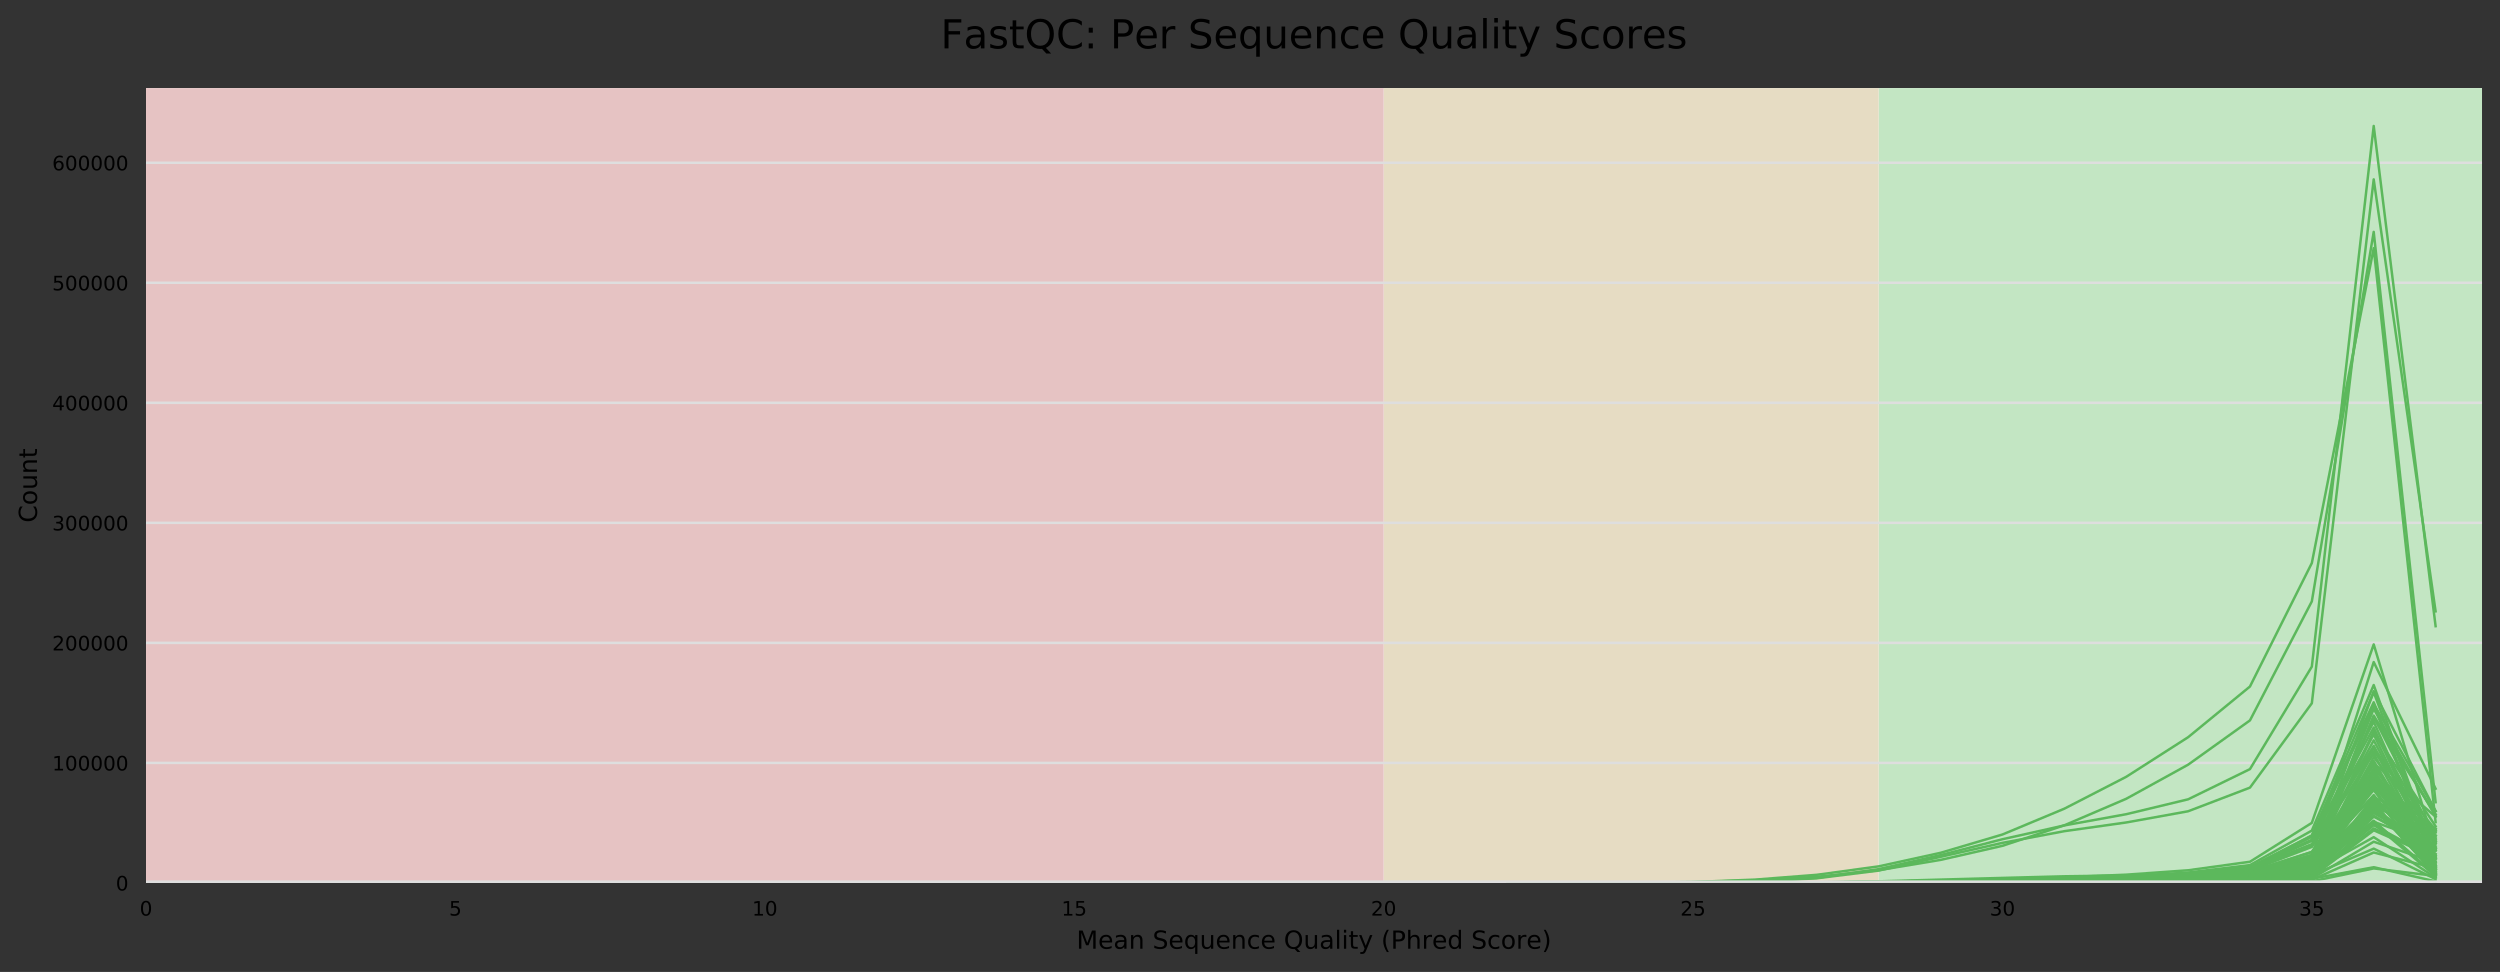 <?xml version="1.0" encoding="utf-8" standalone="no"?>
<!DOCTYPE svg PUBLIC "-//W3C//DTD SVG 1.1//EN"
  "http://www.w3.org/Graphics/SVG/1.1/DTD/svg11.dtd">
<!-- Created with matplotlib (https://matplotlib.org/) -->
<svg height="388.845pt" version="1.1" viewBox="0 0 1000.158 388.845" width="1000.158pt" xmlns="http://www.w3.org/2000/svg" xmlns:xlink="http://www.w3.org/1999/xlink">
 <rect x="0" y="0" width="1000.158" height="388.845" fill="#333333" stroke="none"/>
 <defs>
  <style type="text/css">
*{stroke-linecap:butt;stroke-linejoin:round;}
  </style>
 </defs>
 <g id="figure_1">
  <g id="axes_1">
   <g id="patch_1">
    <path d="M 58.418 353.224 
L 992.958 353.224 
L 992.958 35.256 
L 58.418 35.256 
z
" style="fill:#ffffff;"/>
   </g>
   <g id="patch_2">
    <path clip-path="url(#p84b5e76afb)" d="M 751.587 353.224 
L 2534.021 353.224 
L 2534.021 35.256 
L 751.587 35.256 
z
" style="fill:#c3e6c3;"/>
   </g>
   <g id="patch_3">
    <path clip-path="url(#p84b5e76afb)" d="M 553.539 353.224 
L 751.587 353.224 
L 751.587 35.256 
L 553.539 35.256 
z
" style="fill:#e6dcc3;"/>
   </g>
   <g id="patch_4">
    <path clip-path="url(#p84b5e76afb)" d="M 58.418 353.224 
L 553.539 353.224 
L 553.539 35.256 
L 58.418 35.256 
z
" style="fill:#e6c3c3;"/>
   </g>
   <g id="matplotlib.axis_1">
    <g id="xtick_1">
     <g id="text_1">
      <!-- 0 -->
      <defs>
       <path d="M 31.781 66.406 
Q 24.172 66.406 20.328 58.906 
Q 16.5 51.422 16.5 36.375 
Q 16.5 21.391 20.328 13.891 
Q 24.172 6.391 31.781 6.391 
Q 39.453 6.391 43.281 13.891 
Q 47.125 21.391 47.125 36.375 
Q 47.125 51.422 43.281 58.906 
Q 39.453 66.406 31.781 66.406 
z
M 31.781 74.219 
Q 44.047 74.219 50.516 64.516 
Q 56.984 54.828 56.984 36.375 
Q 56.984 17.969 50.516 8.266 
Q 44.047 -1.422 31.781 -1.422 
Q 19.531 -1.422 13.062 8.266 
Q 6.594 17.969 6.594 36.375 
Q 6.594 54.828 13.062 64.516 
Q 19.531 74.219 31.781 74.219 
z
" id="DejaVuSans-48"/>
      </defs>
      <g transform="translate(55.873 366.303)scale(0.08 -0.08)">
       <use xlink:href="#DejaVuSans-48"/>
      </g>
     </g>
    </g>
    <g id="xtick_2">
     <g id="text_2">
      <!-- 5 -->
      <defs>
       <path d="M 10.797 72.906 
L 49.516 72.906 
L 49.516 64.594 
L 19.828 64.594 
L 19.828 46.734 
Q 21.969 47.469 24.109 47.828 
Q 26.266 48.188 28.422 48.188 
Q 40.625 48.188 47.75 41.5 
Q 54.891 34.812 54.891 23.391 
Q 54.891 11.625 47.562 5.094 
Q 40.234 -1.422 26.906 -1.422 
Q 22.312 -1.422 17.547 -0.641 
Q 12.797 0.141 7.719 1.703 
L 7.719 11.625 
Q 12.109 9.234 16.797 8.062 
Q 21.484 6.891 26.703 6.891 
Q 35.156 6.891 40.078 11.328 
Q 45.016 15.766 45.016 23.391 
Q 45.016 31 40.078 35.438 
Q 35.156 39.891 26.703 39.891 
Q 22.75 39.891 18.812 39.016 
Q 14.891 38.141 10.797 36.281 
z
" id="DejaVuSans-53"/>
      </defs>
      <g transform="translate(179.653 366.303)scale(0.08 -0.08)">
       <use xlink:href="#DejaVuSans-53"/>
      </g>
     </g>
    </g>
    <g id="xtick_3">
     <g id="text_3">
      <!-- 10 -->
      <defs>
       <path d="M 12.406 8.297 
L 28.516 8.297 
L 28.516 63.922 
L 10.984 60.406 
L 10.984 69.391 
L 28.422 72.906 
L 38.281 72.906 
L 38.281 8.297 
L 54.391 8.297 
L 54.391 0 
L 12.406 0 
z
" id="DejaVuSans-49"/>
      </defs>
      <g transform="translate(300.888 366.303)scale(0.08 -0.08)">
       <use xlink:href="#DejaVuSans-49"/>
       <use x="63.623" xlink:href="#DejaVuSans-48"/>
      </g>
     </g>
    </g>
    <g id="xtick_4">
     <g id="text_4">
      <!-- 15 -->
      <g transform="translate(424.669 366.303)scale(0.08 -0.08)">
       <use xlink:href="#DejaVuSans-49"/>
       <use x="63.623" xlink:href="#DejaVuSans-53"/>
      </g>
     </g>
    </g>
    <g id="xtick_5">
     <g id="text_5">
      <!-- 20 -->
      <defs>
       <path d="M 19.188 8.297 
L 53.609 8.297 
L 53.609 0 
L 7.328 0 
L 7.328 8.297 
Q 12.938 14.109 22.625 23.891 
Q 32.328 33.688 34.812 36.531 
Q 39.547 41.844 41.422 45.531 
Q 43.312 49.219 43.312 52.781 
Q 43.312 58.594 39.234 62.25 
Q 35.156 65.922 28.609 65.922 
Q 23.969 65.922 18.812 64.312 
Q 13.672 62.703 7.812 59.422 
L 7.812 69.391 
Q 13.766 71.781 18.938 73 
Q 24.125 74.219 28.422 74.219 
Q 39.75 74.219 46.484 68.547 
Q 53.219 62.891 53.219 53.422 
Q 53.219 48.922 51.531 44.891 
Q 49.859 40.875 45.406 35.406 
Q 44.188 33.984 37.641 27.219 
Q 31.109 20.453 19.188 8.297 
z
" id="DejaVuSans-50"/>
      </defs>
      <g transform="translate(548.449 366.303)scale(0.08 -0.08)">
       <use xlink:href="#DejaVuSans-50"/>
       <use x="63.623" xlink:href="#DejaVuSans-48"/>
      </g>
     </g>
    </g>
    <g id="xtick_6">
     <g id="text_6">
      <!-- 25 -->
      <g transform="translate(672.229 366.303)scale(0.08 -0.08)">
       <use xlink:href="#DejaVuSans-50"/>
       <use x="63.623" xlink:href="#DejaVuSans-53"/>
      </g>
     </g>
    </g>
    <g id="xtick_7">
     <g id="text_7">
      <!-- 30 -->
      <defs>
       <path d="M 40.578 39.312 
Q 47.656 37.797 51.625 33 
Q 55.609 28.219 55.609 21.188 
Q 55.609 10.406 48.188 4.484 
Q 40.766 -1.422 27.094 -1.422 
Q 22.516 -1.422 17.656 -0.516 
Q 12.797 0.391 7.625 2.203 
L 7.625 11.719 
Q 11.719 9.328 16.594 8.109 
Q 21.484 6.891 26.812 6.891 
Q 36.078 6.891 40.938 10.547 
Q 45.797 14.203 45.797 21.188 
Q 45.797 27.641 41.281 31.266 
Q 36.766 34.906 28.719 34.906 
L 20.219 34.906 
L 20.219 43.016 
L 29.109 43.016 
Q 36.375 43.016 40.234 45.922 
Q 44.094 48.828 44.094 54.297 
Q 44.094 59.906 40.109 62.906 
Q 36.141 65.922 28.719 65.922 
Q 24.656 65.922 20.016 65.031 
Q 15.375 64.156 9.812 62.312 
L 9.812 71.094 
Q 15.438 72.656 20.344 73.438 
Q 25.25 74.219 29.594 74.219 
Q 40.828 74.219 47.359 69.109 
Q 53.906 64.016 53.906 55.328 
Q 53.906 49.266 50.438 45.094 
Q 46.969 40.922 40.578 39.312 
z
" id="DejaVuSans-51"/>
      </defs>
      <g transform="translate(796.009 366.303)scale(0.08 -0.08)">
       <use xlink:href="#DejaVuSans-51"/>
       <use x="63.623" xlink:href="#DejaVuSans-48"/>
      </g>
     </g>
    </g>
    <g id="xtick_8">
     <g id="text_8">
      <!-- 35 -->
      <g transform="translate(919.789 366.303)scale(0.08 -0.08)">
       <use xlink:href="#DejaVuSans-51"/>
       <use x="63.623" xlink:href="#DejaVuSans-53"/>
      </g>
     </g>
    </g>
    <g id="text_9">
     <!-- Mean Sequence Quality (Phred Score) -->
     <defs>
      <path d="M 9.812 72.906 
L 24.516 72.906 
L 43.109 23.297 
L 61.812 72.906 
L 76.516 72.906 
L 76.516 0 
L 66.891 0 
L 66.891 64.016 
L 48.094 14.016 
L 38.188 14.016 
L 19.391 64.016 
L 19.391 0 
L 9.812 0 
z
" id="DejaVuSans-77"/>
      <path d="M 56.203 29.594 
L 56.203 25.203 
L 14.891 25.203 
Q 15.484 15.922 20.484 11.062 
Q 25.484 6.203 34.422 6.203 
Q 39.594 6.203 44.453 7.469 
Q 49.312 8.734 54.109 11.281 
L 54.109 2.781 
Q 49.266 0.734 44.188 -0.344 
Q 39.109 -1.422 33.891 -1.422 
Q 20.797 -1.422 13.156 6.188 
Q 5.516 13.812 5.516 26.812 
Q 5.516 40.234 12.766 48.109 
Q 20.016 56 32.328 56 
Q 43.359 56 49.781 48.891 
Q 56.203 41.797 56.203 29.594 
z
M 47.219 32.234 
Q 47.125 39.594 43.094 43.984 
Q 39.062 48.391 32.422 48.391 
Q 24.906 48.391 20.391 44.141 
Q 15.875 39.891 15.188 32.172 
z
" id="DejaVuSans-101"/>
      <path d="M 34.281 27.484 
Q 23.391 27.484 19.188 25 
Q 14.984 22.516 14.984 16.5 
Q 14.984 11.719 18.141 8.906 
Q 21.297 6.109 26.703 6.109 
Q 34.188 6.109 38.703 11.406 
Q 43.219 16.703 43.219 25.484 
L 43.219 27.484 
z
M 52.203 31.203 
L 52.203 0 
L 43.219 0 
L 43.219 8.297 
Q 40.141 3.328 35.547 0.953 
Q 30.953 -1.422 24.312 -1.422 
Q 15.922 -1.422 10.953 3.297 
Q 6 8.016 6 15.922 
Q 6 25.141 12.172 29.828 
Q 18.359 34.516 30.609 34.516 
L 43.219 34.516 
L 43.219 35.406 
Q 43.219 41.609 39.141 45 
Q 35.062 48.391 27.688 48.391 
Q 23 48.391 18.547 47.266 
Q 14.109 46.141 10.016 43.891 
L 10.016 52.203 
Q 14.938 54.109 19.578 55.047 
Q 24.219 56 28.609 56 
Q 40.484 56 46.344 49.844 
Q 52.203 43.703 52.203 31.203 
z
" id="DejaVuSans-97"/>
      <path d="M 54.891 33.016 
L 54.891 0 
L 45.906 0 
L 45.906 32.719 
Q 45.906 40.484 42.875 44.328 
Q 39.844 48.188 33.797 48.188 
Q 26.516 48.188 22.312 43.547 
Q 18.109 38.922 18.109 30.906 
L 18.109 0 
L 9.078 0 
L 9.078 54.688 
L 18.109 54.688 
L 18.109 46.188 
Q 21.344 51.125 25.703 53.562 
Q 30.078 56 35.797 56 
Q 45.219 56 50.047 50.172 
Q 54.891 44.344 54.891 33.016 
z
" id="DejaVuSans-110"/>
      <path id="DejaVuSans-32"/>
      <path d="M 53.516 70.516 
L 53.516 60.891 
Q 47.906 63.578 42.922 64.891 
Q 37.938 66.219 33.297 66.219 
Q 25.25 66.219 20.875 63.094 
Q 16.5 59.969 16.5 54.203 
Q 16.5 49.359 19.406 46.891 
Q 22.312 44.438 30.422 42.922 
L 36.375 41.703 
Q 47.406 39.594 52.656 34.297 
Q 57.906 29 57.906 20.125 
Q 57.906 9.516 50.797 4.047 
Q 43.703 -1.422 29.984 -1.422 
Q 24.812 -1.422 18.969 -0.25 
Q 13.141 0.922 6.891 3.219 
L 6.891 13.375 
Q 12.891 10.016 18.656 8.297 
Q 24.422 6.594 29.984 6.594 
Q 38.422 6.594 43.016 9.906 
Q 47.609 13.234 47.609 19.391 
Q 47.609 24.75 44.312 27.781 
Q 41.016 30.812 33.5 32.328 
L 27.484 33.5 
Q 16.453 35.688 11.516 40.375 
Q 6.594 45.062 6.594 53.422 
Q 6.594 63.094 13.406 68.656 
Q 20.219 74.219 32.172 74.219 
Q 37.312 74.219 42.625 73.281 
Q 47.953 72.359 53.516 70.516 
z
" id="DejaVuSans-83"/>
      <path d="M 14.797 27.297 
Q 14.797 17.391 18.875 11.75 
Q 22.953 6.109 30.078 6.109 
Q 37.203 6.109 41.297 11.75 
Q 45.406 17.391 45.406 27.297 
Q 45.406 37.203 41.297 42.844 
Q 37.203 48.484 30.078 48.484 
Q 22.953 48.484 18.875 42.844 
Q 14.797 37.203 14.797 27.297 
z
M 45.406 8.203 
Q 42.578 3.328 38.25 0.953 
Q 33.938 -1.422 27.875 -1.422 
Q 17.969 -1.422 11.734 6.484 
Q 5.516 14.406 5.516 27.297 
Q 5.516 40.188 11.734 48.094 
Q 17.969 56 27.875 56 
Q 33.938 56 38.25 53.625 
Q 42.578 51.266 45.406 46.391 
L 45.406 54.688 
L 54.391 54.688 
L 54.391 -20.797 
L 45.406 -20.797 
z
" id="DejaVuSans-113"/>
      <path d="M 8.5 21.578 
L 8.5 54.688 
L 17.484 54.688 
L 17.484 21.922 
Q 17.484 14.156 20.5 10.266 
Q 23.531 6.391 29.594 6.391 
Q 36.859 6.391 41.078 11.031 
Q 45.312 15.672 45.312 23.688 
L 45.312 54.688 
L 54.297 54.688 
L 54.297 0 
L 45.312 0 
L 45.312 8.406 
Q 42.047 3.422 37.719 1 
Q 33.406 -1.422 27.688 -1.422 
Q 18.266 -1.422 13.375 4.438 
Q 8.5 10.297 8.5 21.578 
z
M 31.109 56 
z
" id="DejaVuSans-117"/>
      <path d="M 48.781 52.594 
L 48.781 44.188 
Q 44.969 46.297 41.141 47.344 
Q 37.312 48.391 33.406 48.391 
Q 24.656 48.391 19.812 42.844 
Q 14.984 37.312 14.984 27.297 
Q 14.984 17.281 19.812 11.734 
Q 24.656 6.203 33.406 6.203 
Q 37.312 6.203 41.141 7.25 
Q 44.969 8.297 48.781 10.406 
L 48.781 2.094 
Q 45.016 0.344 40.984 -0.531 
Q 36.969 -1.422 32.422 -1.422 
Q 20.062 -1.422 12.781 6.344 
Q 5.516 14.109 5.516 27.297 
Q 5.516 40.672 12.859 48.328 
Q 20.219 56 33.016 56 
Q 37.156 56 41.109 55.141 
Q 45.062 54.297 48.781 52.594 
z
" id="DejaVuSans-99"/>
      <path d="M 39.406 66.219 
Q 28.656 66.219 22.328 58.203 
Q 16.016 50.203 16.016 36.375 
Q 16.016 22.609 22.328 14.594 
Q 28.656 6.594 39.406 6.594 
Q 50.141 6.594 56.422 14.594 
Q 62.703 22.609 62.703 36.375 
Q 62.703 50.203 56.422 58.203 
Q 50.141 66.219 39.406 66.219 
z
M 53.219 1.312 
L 66.219 -12.891 
L 54.297 -12.891 
L 43.5 -1.219 
Q 41.891 -1.312 41.031 -1.359 
Q 40.188 -1.422 39.406 -1.422 
Q 24.031 -1.422 14.812 8.859 
Q 5.609 19.141 5.609 36.375 
Q 5.609 53.656 14.812 63.938 
Q 24.031 74.219 39.406 74.219 
Q 54.734 74.219 63.906 63.938 
Q 73.094 53.656 73.094 36.375 
Q 73.094 23.688 67.984 14.641 
Q 62.891 5.609 53.219 1.312 
z
" id="DejaVuSans-81"/>
      <path d="M 9.422 75.984 
L 18.406 75.984 
L 18.406 0 
L 9.422 0 
z
" id="DejaVuSans-108"/>
      <path d="M 9.422 54.688 
L 18.406 54.688 
L 18.406 0 
L 9.422 0 
z
M 9.422 75.984 
L 18.406 75.984 
L 18.406 64.594 
L 9.422 64.594 
z
" id="DejaVuSans-105"/>
      <path d="M 18.312 70.219 
L 18.312 54.688 
L 36.812 54.688 
L 36.812 47.703 
L 18.312 47.703 
L 18.312 18.016 
Q 18.312 11.328 20.141 9.422 
Q 21.969 7.516 27.594 7.516 
L 36.812 7.516 
L 36.812 0 
L 27.594 0 
Q 17.188 0 13.234 3.875 
Q 9.281 7.766 9.281 18.016 
L 9.281 47.703 
L 2.688 47.703 
L 2.688 54.688 
L 9.281 54.688 
L 9.281 70.219 
z
" id="DejaVuSans-116"/>
      <path d="M 32.172 -5.078 
Q 28.375 -14.844 24.75 -17.812 
Q 21.141 -20.797 15.094 -20.797 
L 7.906 -20.797 
L 7.906 -13.281 
L 13.188 -13.281 
Q 16.891 -13.281 18.938 -11.516 
Q 21 -9.766 23.484 -3.219 
L 25.094 0.875 
L 2.984 54.688 
L 12.5 54.688 
L 29.594 11.922 
L 46.688 54.688 
L 56.203 54.688 
z
" id="DejaVuSans-121"/>
      <path d="M 31 75.875 
Q 24.469 64.656 21.281 53.656 
Q 18.109 42.672 18.109 31.391 
Q 18.109 20.125 21.312 9.062 
Q 24.516 -2 31 -13.188 
L 23.188 -13.188 
Q 15.875 -1.703 12.234 9.375 
Q 8.594 20.453 8.594 31.391 
Q 8.594 42.281 12.203 53.312 
Q 15.828 64.359 23.188 75.875 
z
" id="DejaVuSans-40"/>
      <path d="M 19.672 64.797 
L 19.672 37.406 
L 32.078 37.406 
Q 38.969 37.406 42.719 40.969 
Q 46.484 44.531 46.484 51.125 
Q 46.484 57.672 42.719 61.234 
Q 38.969 64.797 32.078 64.797 
z
M 9.812 72.906 
L 32.078 72.906 
Q 44.344 72.906 50.609 67.359 
Q 56.891 61.812 56.891 51.125 
Q 56.891 40.328 50.609 34.812 
Q 44.344 29.297 32.078 29.297 
L 19.672 29.297 
L 19.672 0 
L 9.812 0 
z
" id="DejaVuSans-80"/>
      <path d="M 54.891 33.016 
L 54.891 0 
L 45.906 0 
L 45.906 32.719 
Q 45.906 40.484 42.875 44.328 
Q 39.844 48.188 33.797 48.188 
Q 26.516 48.188 22.312 43.547 
Q 18.109 38.922 18.109 30.906 
L 18.109 0 
L 9.078 0 
L 9.078 75.984 
L 18.109 75.984 
L 18.109 46.188 
Q 21.344 51.125 25.703 53.562 
Q 30.078 56 35.797 56 
Q 45.219 56 50.047 50.172 
Q 54.891 44.344 54.891 33.016 
z
" id="DejaVuSans-104"/>
      <path d="M 41.109 46.297 
Q 39.594 47.172 37.812 47.578 
Q 36.031 48 33.891 48 
Q 26.266 48 22.188 43.047 
Q 18.109 38.094 18.109 28.812 
L 18.109 0 
L 9.078 0 
L 9.078 54.688 
L 18.109 54.688 
L 18.109 46.188 
Q 20.953 51.172 25.484 53.578 
Q 30.031 56 36.531 56 
Q 37.453 56 38.578 55.875 
Q 39.703 55.766 41.062 55.516 
z
" id="DejaVuSans-114"/>
      <path d="M 45.406 46.391 
L 45.406 75.984 
L 54.391 75.984 
L 54.391 0 
L 45.406 0 
L 45.406 8.203 
Q 42.578 3.328 38.25 0.953 
Q 33.938 -1.422 27.875 -1.422 
Q 17.969 -1.422 11.734 6.484 
Q 5.516 14.406 5.516 27.297 
Q 5.516 40.188 11.734 48.094 
Q 17.969 56 27.875 56 
Q 33.938 56 38.25 53.625 
Q 42.578 51.266 45.406 46.391 
z
M 14.797 27.297 
Q 14.797 17.391 18.875 11.75 
Q 22.953 6.109 30.078 6.109 
Q 37.203 6.109 41.297 11.75 
Q 45.406 17.391 45.406 27.297 
Q 45.406 37.203 41.297 42.844 
Q 37.203 48.484 30.078 48.484 
Q 22.953 48.484 18.875 42.844 
Q 14.797 37.203 14.797 27.297 
z
" id="DejaVuSans-100"/>
      <path d="M 30.609 48.391 
Q 23.391 48.391 19.188 42.75 
Q 14.984 37.109 14.984 27.297 
Q 14.984 17.484 19.156 11.844 
Q 23.344 6.203 30.609 6.203 
Q 37.797 6.203 41.984 11.859 
Q 46.188 17.531 46.188 27.297 
Q 46.188 37.016 41.984 42.703 
Q 37.797 48.391 30.609 48.391 
z
M 30.609 56 
Q 42.328 56 49.016 48.375 
Q 55.719 40.766 55.719 27.297 
Q 55.719 13.875 49.016 6.219 
Q 42.328 -1.422 30.609 -1.422 
Q 18.844 -1.422 12.172 6.219 
Q 5.516 13.875 5.516 27.297 
Q 5.516 40.766 12.172 48.375 
Q 18.844 56 30.609 56 
z
" id="DejaVuSans-111"/>
      <path d="M 8.016 75.875 
L 15.828 75.875 
Q 23.141 64.359 26.781 53.312 
Q 30.422 42.281 30.422 31.391 
Q 30.422 20.453 26.781 9.375 
Q 23.141 -1.703 15.828 -13.188 
L 8.016 -13.188 
Q 14.5 -2 17.703 9.062 
Q 20.906 20.125 20.906 31.391 
Q 20.906 42.672 17.703 53.656 
Q 14.5 64.656 8.016 75.875 
z
" id="DejaVuSans-41"/>
     </defs>
     <g transform="translate(430.674 379.565)scale(0.1 -0.1)">
      <use xlink:href="#DejaVuSans-77"/>
      <use x="86.279" xlink:href="#DejaVuSans-101"/>
      <use x="147.803" xlink:href="#DejaVuSans-97"/>
      <use x="209.082" xlink:href="#DejaVuSans-110"/>
      <use x="272.461" xlink:href="#DejaVuSans-32"/>
      <use x="304.248" xlink:href="#DejaVuSans-83"/>
      <use x="367.725" xlink:href="#DejaVuSans-101"/>
      <use x="429.248" xlink:href="#DejaVuSans-113"/>
      <use x="492.725" xlink:href="#DejaVuSans-117"/>
      <use x="556.104" xlink:href="#DejaVuSans-101"/>
      <use x="617.627" xlink:href="#DejaVuSans-110"/>
      <use x="681.006" xlink:href="#DejaVuSans-99"/>
      <use x="735.986" xlink:href="#DejaVuSans-101"/>
      <use x="797.51" xlink:href="#DejaVuSans-32"/>
      <use x="829.297" xlink:href="#DejaVuSans-81"/>
      <use x="908.008" xlink:href="#DejaVuSans-117"/>
      <use x="971.387" xlink:href="#DejaVuSans-97"/>
      <use x="1032.666" xlink:href="#DejaVuSans-108"/>
      <use x="1060.449" xlink:href="#DejaVuSans-105"/>
      <use x="1088.232" xlink:href="#DejaVuSans-116"/>
      <use x="1127.441" xlink:href="#DejaVuSans-121"/>
      <use x="1186.621" xlink:href="#DejaVuSans-32"/>
      <use x="1218.408" xlink:href="#DejaVuSans-40"/>
      <use x="1257.422" xlink:href="#DejaVuSans-80"/>
      <use x="1317.725" xlink:href="#DejaVuSans-104"/>
      <use x="1381.104" xlink:href="#DejaVuSans-114"/>
      <use x="1422.186" xlink:href="#DejaVuSans-101"/>
      <use x="1483.709" xlink:href="#DejaVuSans-100"/>
      <use x="1547.186" xlink:href="#DejaVuSans-32"/>
      <use x="1578.973" xlink:href="#DejaVuSans-83"/>
      <use x="1642.449" xlink:href="#DejaVuSans-99"/>
      <use x="1697.43" xlink:href="#DejaVuSans-111"/>
      <use x="1758.611" xlink:href="#DejaVuSans-114"/>
      <use x="1799.693" xlink:href="#DejaVuSans-101"/>
      <use x="1861.217" xlink:href="#DejaVuSans-41"/>
     </g>
    </g>
   </g>
   <g id="matplotlib.axis_2">
    <g id="ytick_1">
     <g id="line2d_1">
      <path clip-path="url(#p84b5e76afb)" d="M 58.418 353.224 
L 992.958 353.224 
" style="fill:none;stroke:#dedede;stroke-linecap:square;"/>
     </g>
     <g id="text_10">
      <!-- 0 -->
      <g transform="translate(46.328 356.263)scale(0.08 -0.08)">
       <use xlink:href="#DejaVuSans-48"/>
      </g>
     </g>
    </g>
    <g id="ytick_2">
     <g id="line2d_2">
      <path clip-path="url(#p84b5e76afb)" d="M 58.418 305.205 
L 992.958 305.205 
" style="fill:none;stroke:#dedede;stroke-linecap:square;"/>
     </g>
     <g id="text_11">
      <!-- 100000 -->
      <g transform="translate(20.878 308.244)scale(0.08 -0.08)">
       <use xlink:href="#DejaVuSans-49"/>
       <use x="63.623" xlink:href="#DejaVuSans-48"/>
       <use x="127.246" xlink:href="#DejaVuSans-48"/>
       <use x="190.869" xlink:href="#DejaVuSans-48"/>
       <use x="254.492" xlink:href="#DejaVuSans-48"/>
       <use x="318.115" xlink:href="#DejaVuSans-48"/>
      </g>
     </g>
    </g>
    <g id="ytick_3">
     <g id="line2d_3">
      <path clip-path="url(#p84b5e76afb)" d="M 58.418 257.186 
L 992.958 257.186 
" style="fill:none;stroke:#dedede;stroke-linecap:square;"/>
     </g>
     <g id="text_12">
      <!-- 200000 -->
      <g transform="translate(20.878 260.226)scale(0.08 -0.08)">
       <use xlink:href="#DejaVuSans-50"/>
       <use x="63.623" xlink:href="#DejaVuSans-48"/>
       <use x="127.246" xlink:href="#DejaVuSans-48"/>
       <use x="190.869" xlink:href="#DejaVuSans-48"/>
       <use x="254.492" xlink:href="#DejaVuSans-48"/>
       <use x="318.115" xlink:href="#DejaVuSans-48"/>
      </g>
     </g>
    </g>
    <g id="ytick_4">
     <g id="line2d_4">
      <path clip-path="url(#p84b5e76afb)" d="M 58.418 209.168 
L 992.958 209.168 
" style="fill:none;stroke:#dedede;stroke-linecap:square;"/>
     </g>
     <g id="text_13">
      <!-- 300000 -->
      <g transform="translate(20.878 212.207)scale(0.08 -0.08)">
       <use xlink:href="#DejaVuSans-51"/>
       <use x="63.623" xlink:href="#DejaVuSans-48"/>
       <use x="127.246" xlink:href="#DejaVuSans-48"/>
       <use x="190.869" xlink:href="#DejaVuSans-48"/>
       <use x="254.492" xlink:href="#DejaVuSans-48"/>
       <use x="318.115" xlink:href="#DejaVuSans-48"/>
      </g>
     </g>
    </g>
    <g id="ytick_5">
     <g id="line2d_5">
      <path clip-path="url(#p84b5e76afb)" d="M 58.418 161.149 
L 992.958 161.149 
" style="fill:none;stroke:#dedede;stroke-linecap:square;"/>
     </g>
     <g id="text_14">
      <!-- 400000 -->
      <defs>
       <path d="M 37.797 64.312 
L 12.891 25.391 
L 37.797 25.391 
z
M 35.203 72.906 
L 47.609 72.906 
L 47.609 25.391 
L 58.016 25.391 
L 58.016 17.188 
L 47.609 17.188 
L 47.609 0 
L 37.797 0 
L 37.797 17.188 
L 4.891 17.188 
L 4.891 26.703 
z
" id="DejaVuSans-52"/>
      </defs>
      <g transform="translate(20.878 164.188)scale(0.08 -0.08)">
       <use xlink:href="#DejaVuSans-52"/>
       <use x="63.623" xlink:href="#DejaVuSans-48"/>
       <use x="127.246" xlink:href="#DejaVuSans-48"/>
       <use x="190.869" xlink:href="#DejaVuSans-48"/>
       <use x="254.492" xlink:href="#DejaVuSans-48"/>
       <use x="318.115" xlink:href="#DejaVuSans-48"/>
      </g>
     </g>
    </g>
    <g id="ytick_6">
     <g id="line2d_6">
      <path clip-path="url(#p84b5e76afb)" d="M 58.418 113.13 
L 992.958 113.13 
" style="fill:none;stroke:#dedede;stroke-linecap:square;"/>
     </g>
     <g id="text_15">
      <!-- 500000 -->
      <g transform="translate(20.878 116.169)scale(0.08 -0.08)">
       <use xlink:href="#DejaVuSans-53"/>
       <use x="63.623" xlink:href="#DejaVuSans-48"/>
       <use x="127.246" xlink:href="#DejaVuSans-48"/>
       <use x="190.869" xlink:href="#DejaVuSans-48"/>
       <use x="254.492" xlink:href="#DejaVuSans-48"/>
       <use x="318.115" xlink:href="#DejaVuSans-48"/>
      </g>
     </g>
    </g>
    <g id="ytick_7">
     <g id="line2d_7">
      <path clip-path="url(#p84b5e76afb)" d="M 58.418 65.111 
L 992.958 65.111 
" style="fill:none;stroke:#dedede;stroke-linecap:square;"/>
     </g>
     <g id="text_16">
      <!-- 600000 -->
      <defs>
       <path d="M 33.016 40.375 
Q 26.375 40.375 22.484 35.828 
Q 18.609 31.297 18.609 23.391 
Q 18.609 15.531 22.484 10.953 
Q 26.375 6.391 33.016 6.391 
Q 39.656 6.391 43.531 10.953 
Q 47.406 15.531 47.406 23.391 
Q 47.406 31.297 43.531 35.828 
Q 39.656 40.375 33.016 40.375 
z
M 52.594 71.297 
L 52.594 62.312 
Q 48.875 64.062 45.094 64.984 
Q 41.312 65.922 37.594 65.922 
Q 27.828 65.922 22.672 59.328 
Q 17.531 52.734 16.797 39.406 
Q 19.672 43.656 24.016 45.922 
Q 28.375 48.188 33.594 48.188 
Q 44.578 48.188 50.953 41.516 
Q 57.328 34.859 57.328 23.391 
Q 57.328 12.156 50.688 5.359 
Q 44.047 -1.422 33.016 -1.422 
Q 20.359 -1.422 13.672 8.266 
Q 6.984 17.969 6.984 36.375 
Q 6.984 53.656 15.188 63.938 
Q 23.391 74.219 37.203 74.219 
Q 40.922 74.219 44.703 73.484 
Q 48.484 72.75 52.594 71.297 
z
" id="DejaVuSans-54"/>
      </defs>
      <g transform="translate(20.878 68.151)scale(0.08 -0.08)">
       <use xlink:href="#DejaVuSans-54"/>
       <use x="63.623" xlink:href="#DejaVuSans-48"/>
       <use x="127.246" xlink:href="#DejaVuSans-48"/>
       <use x="190.869" xlink:href="#DejaVuSans-48"/>
       <use x="254.492" xlink:href="#DejaVuSans-48"/>
       <use x="318.115" xlink:href="#DejaVuSans-48"/>
      </g>
     </g>
    </g>
    <g id="text_17">
     <!-- Count -->
     <defs>
      <path d="M 64.406 67.281 
L 64.406 56.891 
Q 59.422 61.531 53.781 63.812 
Q 48.141 66.109 41.797 66.109 
Q 29.297 66.109 22.656 58.469 
Q 16.016 50.828 16.016 36.375 
Q 16.016 21.969 22.656 14.328 
Q 29.297 6.688 41.797 6.688 
Q 48.141 6.688 53.781 8.984 
Q 59.422 11.281 64.406 15.922 
L 64.406 5.609 
Q 59.234 2.094 53.438 0.328 
Q 47.656 -1.422 41.219 -1.422 
Q 24.656 -1.422 15.125 8.703 
Q 5.609 18.844 5.609 36.375 
Q 5.609 53.953 15.125 64.078 
Q 24.656 74.219 41.219 74.219 
Q 47.75 74.219 53.531 72.484 
Q 59.328 70.75 64.406 67.281 
z
" id="DejaVuSans-67"/>
     </defs>
     <g transform="translate(14.798 209.088)rotate(-90)scale(0.1 -0.1)">
      <use xlink:href="#DejaVuSans-67"/>
      <use x="69.824" xlink:href="#DejaVuSans-111"/>
      <use x="131.006" xlink:href="#DejaVuSans-117"/>
      <use x="194.385" xlink:href="#DejaVuSans-110"/>
      <use x="257.764" xlink:href="#DejaVuSans-116"/>
     </g>
    </g>
   </g>
   <g id="line2d_8">
    <path clip-path="url(#p84b5e76afb)" d="M 652.563 353.218 
L 677.319 353.142 
L 702.075 352.692 
L 726.831 351.21 
L 751.587 347.698 
L 776.343 342.103 
L 801.099 335.744 
L 825.855 330.22 
L 850.611 325.735 
L 875.367 319.782 
L 900.123 307.692 
L 924.879 266.691 
L 949.635 50.397 
L 974.391 250.515 
" style="fill:none;stroke:#5cb85c;stroke-linecap:square;"/>
   </g>
   <g id="line2d_9">
    <path clip-path="url(#p84b5e76afb)" d="M 603.051 353.223 
L 627.807 353.219 
L 652.563 353.155 
L 677.319 352.857 
L 702.075 351.898 
L 726.831 349.975 
L 751.587 346.599 
L 776.343 341.178 
L 801.099 333.854 
L 825.855 323.527 
L 850.611 310.781 
L 875.367 294.944 
L 900.123 274.648 
L 924.879 225.261 
L 949.635 99.266 
L 974.391 328.901 
" style="fill:none;stroke:#5cb85c;stroke-linecap:square;"/>
   </g>
   <g id="line2d_10">
    <path clip-path="url(#p84b5e76afb)" d="M 677.319 353.221 
L 702.075 353.195 
L 726.831 353.126 
L 751.587 352.99 
L 776.343 352.704 
L 801.099 352.446 
L 825.855 352.196 
L 850.611 352.074 
L 875.367 351.849 
L 900.123 351.327 
L 924.879 349.391 
L 949.635 319.666 
L 974.391 336.64 
" style="fill:none;stroke:#5cb85c;stroke-linecap:square;"/>
   </g>
   <g id="line2d_11">
    <path clip-path="url(#p84b5e76afb)" d="M 652.563 353.22 
L 677.319 353.206 
L 702.075 353.176 
L 726.831 353.131 
L 751.587 352.994 
L 776.343 352.864 
L 801.099 352.62 
L 825.855 352.293 
L 850.611 351.823 
L 875.367 351.044 
L 900.123 349.661 
L 924.879 343.163 
L 949.635 316.097 
L 974.391 348.756 
" style="fill:none;stroke:#5cb85c;stroke-linecap:square;"/>
   </g>
   <g id="line2d_12">
    <path clip-path="url(#p84b5e76afb)" d="M 677.319 353.22 
L 702.075 353.21 
L 726.831 353.152 
L 751.587 353.054 
L 776.343 352.892 
L 801.099 352.726 
L 825.855 352.562 
L 850.611 352.459 
L 875.367 352.237 
L 900.123 351.88 
L 924.879 350.563 
L 949.635 331.414 
L 974.391 342.376 
" style="fill:none;stroke:#5cb85c;stroke-linecap:square;"/>
   </g>
   <g id="line2d_13">
    <path clip-path="url(#p84b5e76afb)" d="M 652.563 353.221 
L 677.319 353.205 
L 702.075 353.192 
L 726.831 353.136 
L 751.587 353.064 
L 776.343 352.944 
L 801.099 352.801 
L 825.855 352.566 
L 850.611 352.254 
L 875.367 351.845 
L 900.123 350.953 
L 924.879 347.346 
L 949.635 328.413 
L 974.391 350.033 
" style="fill:none;stroke:#5cb85c;stroke-linecap:square;"/>
   </g>
   <g id="line2d_14">
    <path clip-path="url(#p84b5e76afb)" d="M 627.807 353.223 
L 652.563 353.224 
L 677.319 353.22 
L 702.075 353.196 
L 726.831 353.089 
L 751.587 352.829 
L 776.343 352.426 
L 801.099 351.895 
L 825.855 351.552 
L 850.611 351.31 
L 875.367 350.867 
L 900.123 349.88 
L 924.879 345.308 
L 949.635 283.602 
L 974.391 326.644 
" style="fill:none;stroke:#5cb85c;stroke-linecap:square;"/>
   </g>
   <g id="line2d_15">
    <path clip-path="url(#p84b5e76afb)" d="M 652.563 353.222 
L 677.319 353.208 
L 702.075 353.172 
L 726.831 353.104 
L 751.587 352.985 
L 776.343 352.723 
L 801.099 352.355 
L 825.855 351.835 
L 850.611 351.091 
L 875.367 349.824 
L 900.123 347.118 
L 924.879 334.206 
L 949.635 280.965 
L 974.391 343.232 
" style="fill:none;stroke:#5cb85c;stroke-linecap:square;"/>
   </g>
   <g id="line2d_16">
    <path clip-path="url(#p84b5e76afb)" d="M 652.563 353.221 
L 677.319 353.216 
L 702.075 353.168 
L 726.831 352.987 
L 751.587 352.592 
L 776.343 351.892 
L 801.099 351.221 
L 825.855 350.571 
L 850.611 350.211 
L 875.367 349.573 
L 900.123 348.166 
L 924.879 342.697 
L 949.635 264.874 
L 974.391 315.526 
" style="fill:none;stroke:#5cb85c;stroke-linecap:square;"/>
   </g>
   <g id="line2d_17">
    <path clip-path="url(#p84b5e76afb)" d="M 627.807 353.223 
L 652.563 353.219 
L 677.319 353.195 
L 702.075 353.125 
L 726.831 353.011 
L 751.587 352.764 
L 776.343 352.372 
L 801.099 351.813 
L 825.855 350.964 
L 850.611 349.921 
L 875.367 348.165 
L 900.123 344.755 
L 924.879 329.191 
L 949.635 257.806 
L 974.391 339.615 
" style="fill:none;stroke:#5cb85c;stroke-linecap:square;"/>
   </g>
   <g id="line2d_18">
    <path clip-path="url(#p84b5e76afb)" d="M 627.807 353.223 
L 652.563 353.224 
L 677.319 353.218 
L 702.075 353.205 
L 726.831 353.134 
L 751.587 353.018 
L 776.343 352.845 
L 801.099 352.645 
L 825.855 352.51 
L 850.611 352.336 
L 875.367 352.188 
L 900.123 351.814 
L 924.879 350.371 
L 949.635 326.709 
L 974.391 339.496 
" style="fill:none;stroke:#5cb85c;stroke-linecap:square;"/>
   </g>
   <g id="line2d_19">
    <path clip-path="url(#p84b5e76afb)" d="M 627.807 353.223 
L 652.563 353.221 
L 677.319 353.211 
L 702.075 353.171 
L 726.831 353.131 
L 751.587 353.027 
L 776.343 352.875 
L 801.099 352.697 
L 825.855 352.434 
L 850.611 352.099 
L 875.367 351.588 
L 900.123 350.592 
L 924.879 346.095 
L 949.635 322.906 
L 974.391 349.669 
" style="fill:none;stroke:#5cb85c;stroke-linecap:square;"/>
   </g>
   <g id="line2d_20">
    <path clip-path="url(#p84b5e76afb)" d="M 652.563 353.223 
L 677.319 353.218 
L 702.075 353.198 
L 726.831 353.141 
L 751.587 352.977 
L 776.343 352.743 
L 801.099 352.445 
L 825.855 352.28 
L 850.611 352.111 
L 875.367 351.977 
L 900.123 351.593 
L 924.879 349.889 
L 949.635 320.105 
L 974.391 334.252 
" style="fill:none;stroke:#5cb85c;stroke-linecap:square;"/>
   </g>
   <g id="line2d_21">
    <path clip-path="url(#p84b5e76afb)" d="M 652.563 353.217 
L 677.319 353.206 
L 702.075 353.175 
L 726.831 353.131 
L 751.587 353.023 
L 776.343 352.851 
L 801.099 352.622 
L 825.855 352.341 
L 850.611 351.913 
L 875.367 351.255 
L 900.123 350.182 
L 924.879 344.927 
L 949.635 313.153 
L 974.391 348.157 
" style="fill:none;stroke:#5cb85c;stroke-linecap:square;"/>
   </g>
   <g id="line2d_22">
    <path clip-path="url(#p84b5e76afb)" d="M 627.807 353.223 
L 652.563 353.223 
L 677.319 353.215 
L 702.075 353.183 
L 726.831 353.065 
L 751.587 352.782 
L 776.343 352.299 
L 801.099 351.77 
L 825.855 351.423 
L 850.611 351.11 
L 875.367 350.542 
L 900.123 349.562 
L 924.879 344.439 
L 949.635 286.749 
L 974.391 335.561 
" style="fill:none;stroke:#5cb85c;stroke-linecap:square;"/>
   </g>
   <g id="line2d_23">
    <path clip-path="url(#p84b5e76afb)" d="M 627.807 353.223 
L 652.563 353.217 
L 677.319 353.199 
L 702.075 353.145 
L 726.831 353.055 
L 751.587 352.894 
L 776.343 352.597 
L 801.099 352.227 
L 825.855 351.61 
L 850.611 350.871 
L 875.367 349.589 
L 900.123 347.061 
L 924.879 336.063 
L 949.635 288.733 
L 974.391 344.664 
" style="fill:none;stroke:#5cb85c;stroke-linecap:square;"/>
   </g>
   <g id="line2d_24">
    <path clip-path="url(#p84b5e76afb)" d="M 652.563 353.223 
L 677.319 353.219 
L 702.075 353.185 
L 726.831 353.085 
L 751.587 352.879 
L 776.343 352.521 
L 801.099 352.187 
L 825.855 351.973 
L 850.611 351.792 
L 875.367 351.587 
L 900.123 351.045 
L 924.879 348.907 
L 949.635 314.201 
L 974.391 332.908 
" style="fill:none;stroke:#5cb85c;stroke-linecap:square;"/>
   </g>
   <g id="line2d_25">
    <path clip-path="url(#p84b5e76afb)" d="M 652.563 353.221 
L 677.319 353.197 
L 702.075 353.134 
L 726.831 353.043 
L 751.587 352.905 
L 776.343 352.704 
L 801.099 352.385 
L 825.855 352.09 
L 850.611 351.477 
L 875.367 350.759 
L 900.123 349.24 
L 924.879 342.968 
L 949.635 308.113 
L 974.391 347.477 
" style="fill:none;stroke:#5cb85c;stroke-linecap:square;"/>
   </g>
   <g id="line2d_26">
    <path clip-path="url(#p84b5e76afb)" d="M 652.563 353.223 
L 677.319 353.222 
L 702.075 353.209 
L 726.831 353.166 
L 751.587 353.046 
L 776.343 352.887 
L 801.099 352.708 
L 825.855 352.596 
L 850.611 352.495 
L 875.367 352.306 
L 900.123 352.085 
L 924.879 350.63 
L 949.635 330.141 
L 974.391 343.597 
" style="fill:none;stroke:#5cb85c;stroke-linecap:square;"/>
   </g>
   <g id="line2d_27">
    <path clip-path="url(#p84b5e76afb)" d="M 627.807 353.223 
L 652.563 353.221 
L 677.319 353.213 
L 702.075 353.197 
L 726.831 353.154 
L 751.587 353.09 
L 776.343 352.965 
L 801.099 352.825 
L 825.855 352.654 
L 850.611 352.349 
L 875.367 351.879 
L 900.123 351.004 
L 924.879 346.962 
L 949.635 328.457 
L 974.391 350.342 
" style="fill:none;stroke:#5cb85c;stroke-linecap:square;"/>
   </g>
   <g id="line2d_28">
    <path clip-path="url(#p84b5e76afb)" d="M 652.563 353.223 
L 677.319 353.222 
L 702.075 353.208 
L 726.831 353.168 
L 751.587 353.068 
L 776.343 352.924 
L 801.099 352.756 
L 825.855 352.614 
L 850.611 352.575 
L 875.367 352.435 
L 900.123 352.132 
L 924.879 350.935 
L 949.635 332.182 
L 974.391 343.074 
" style="fill:none;stroke:#5cb85c;stroke-linecap:square;"/>
   </g>
   <g id="line2d_29">
    <path clip-path="url(#p84b5e76afb)" d="M 627.807 353.223 
L 652.563 353.221 
L 677.319 353.213 
L 702.075 353.188 
L 726.831 353.144 
L 751.587 353.075 
L 776.343 352.975 
L 801.099 352.831 
L 825.855 352.66 
L 850.611 352.382 
L 875.367 352.016 
L 900.123 351.174 
L 924.879 347.588 
L 949.635 329.543 
L 974.391 350.508 
" style="fill:none;stroke:#5cb85c;stroke-linecap:square;"/>
   </g>
   <g id="line2d_30">
    <path clip-path="url(#p84b5e76afb)" d="M 652.563 353.223 
L 677.319 353.221 
L 702.075 353.205 
L 726.831 353.155 
L 751.587 353.042 
L 776.343 352.819 
L 801.099 352.605 
L 825.855 352.417 
L 850.611 352.265 
L 875.367 352.055 
L 900.123 351.583 
L 924.879 349.78 
L 949.635 324.264 
L 974.391 340.331 
" style="fill:none;stroke:#5cb85c;stroke-linecap:square;"/>
   </g>
   <g id="line2d_31">
    <path clip-path="url(#p84b5e76afb)" d="M 652.563 353.222 
L 677.319 353.202 
L 702.075 353.161 
L 726.831 353.087 
L 751.587 352.981 
L 776.343 352.846 
L 801.099 352.597 
L 825.855 352.359 
L 850.611 351.94 
L 875.367 351.318 
L 900.123 350.009 
L 924.879 344.991 
L 949.635 322.201 
L 974.391 350.052 
" style="fill:none;stroke:#5cb85c;stroke-linecap:square;"/>
   </g>
   <g id="line2d_32">
    <path clip-path="url(#p84b5e76afb)" d="M 652.563 353.223 
L 677.319 353.219 
L 702.075 353.196 
L 726.831 353.133 
L 751.587 352.981 
L 776.343 352.751 
L 801.099 352.5 
L 825.855 352.31 
L 850.611 352.156 
L 875.367 351.945 
L 900.123 351.531 
L 924.879 349.674 
L 949.635 321.413 
L 974.391 338.572 
" style="fill:none;stroke:#5cb85c;stroke-linecap:square;"/>
   </g>
   <g id="line2d_33">
    <path clip-path="url(#p84b5e76afb)" d="M 627.807 353.223 
L 652.563 353.219 
L 677.319 353.203 
L 702.075 353.163 
L 726.831 353.104 
L 751.587 352.994 
L 776.343 352.803 
L 801.099 352.591 
L 825.855 352.297 
L 850.611 351.912 
L 875.367 351.249 
L 900.123 350.077 
L 924.879 344.52 
L 949.635 318.09 
L 974.391 349.383 
" style="fill:none;stroke:#5cb85c;stroke-linecap:square;"/>
   </g>
   <g id="line2d_34">
    <path clip-path="url(#p84b5e76afb)" d="M 652.563 353.222 
L 677.319 353.216 
L 702.075 353.189 
L 726.831 353.066 
L 751.587 352.81 
L 776.343 352.384 
L 801.099 351.84 
L 825.855 351.432 
L 850.611 351.191 
L 875.367 350.744 
L 900.123 349.856 
L 924.879 345.556 
L 949.635 286.283 
L 974.391 325.908 
" style="fill:none;stroke:#5cb85c;stroke-linecap:square;"/>
   </g>
   <g id="line2d_35">
    <path clip-path="url(#p84b5e76afb)" d="M 652.563 353.221 
L 677.319 353.197 
L 702.075 353.169 
L 726.831 353.071 
L 751.587 352.933 
L 776.343 352.695 
L 801.099 352.287 
L 825.855 351.75 
L 850.611 351.029 
L 875.367 349.759 
L 900.123 347.089 
L 924.879 334.807 
L 949.635 282.17 
L 974.391 343.521 
" style="fill:none;stroke:#5cb85c;stroke-linecap:square;"/>
   </g>
   <g id="line2d_36">
    <path clip-path="url(#p84b5e76afb)" d="M 677.319 353.221 
L 702.075 353.202 
L 726.831 353.12 
L 751.587 352.916 
L 776.343 352.616 
L 801.099 352.318 
L 825.855 352.087 
L 850.611 351.875 
L 875.367 351.597 
L 900.123 351.067 
L 924.879 348.481 
L 949.635 312.877 
L 974.391 335.274 
" style="fill:none;stroke:#5cb85c;stroke-linecap:square;"/>
   </g>
   <g id="line2d_37">
    <path clip-path="url(#p84b5e76afb)" d="M 627.807 353.223 
L 652.563 353.222 
L 677.319 353.206 
L 702.075 353.189 
L 726.831 353.117 
L 751.587 352.998 
L 776.343 352.816 
L 801.099 352.576 
L 825.855 352.209 
L 850.611 351.743 
L 875.367 350.961 
L 900.123 349.502 
L 924.879 342.686 
L 949.635 308.858 
L 974.391 346.791 
" style="fill:none;stroke:#5cb85c;stroke-linecap:square;"/>
   </g>
   <g id="line2d_38">
    <path clip-path="url(#p84b5e76afb)" d="M 677.319 353.223 
L 702.075 353.216 
L 726.831 353.182 
L 751.587 353.147 
L 776.343 353.052 
L 801.099 352.966 
L 825.855 352.885 
L 850.611 352.827 
L 875.367 352.782 
L 900.123 352.598 
L 924.879 351.955 
L 949.635 341.053 
L 974.391 347.425 
" style="fill:none;stroke:#5cb85c;stroke-linecap:square;"/>
   </g>
   <g id="line2d_39">
    <path clip-path="url(#p84b5e76afb)" d="M 677.319 353.217 
L 702.075 353.198 
L 726.831 353.184 
L 751.587 353.135 
L 776.343 353.071 
L 801.099 353 
L 825.855 352.878 
L 850.611 352.749 
L 875.367 352.5 
L 900.123 352.054 
L 924.879 350.105 
L 949.635 339.509 
L 974.391 351.711 
" style="fill:none;stroke:#5cb85c;stroke-linecap:square;"/>
   </g>
   <g id="line2d_40">
    <path clip-path="url(#p84b5e76afb)" d="M 652.563 353.223 
L 677.319 353.22 
L 702.075 353.201 
L 726.831 353.15 
L 751.587 353.028 
L 776.343 352.874 
L 801.099 352.67 
L 825.855 352.543 
L 850.611 352.438 
L 875.367 352.263 
L 900.123 352.038 
L 924.879 350.82 
L 949.635 328.772 
L 974.391 337.591 
" style="fill:none;stroke:#5cb85c;stroke-linecap:square;"/>
   </g>
   <g id="line2d_41">
    <path clip-path="url(#p84b5e76afb)" d="M 652.563 353.218 
L 677.319 353.198 
L 702.075 353.16 
L 726.831 353.104 
L 751.587 352.979 
L 776.343 352.839 
L 801.099 352.683 
L 825.855 352.488 
L 850.611 352.218 
L 875.367 351.715 
L 900.123 350.925 
L 924.879 347.177 
L 949.635 322.498 
L 974.391 349.631 
" style="fill:none;stroke:#5cb85c;stroke-linecap:square;"/>
   </g>
   <g id="line2d_42">
    <path clip-path="url(#p84b5e76afb)" d="M 652.563 353.223 
L 677.319 353.222 
L 702.075 353.204 
L 726.831 353.147 
L 751.587 352.969 
L 776.343 352.733 
L 801.099 352.485 
L 825.855 352.233 
L 850.611 352.061 
L 875.367 351.767 
L 900.123 351.214 
L 924.879 348.845 
L 949.635 314.648 
L 974.391 337.436 
" style="fill:none;stroke:#5cb85c;stroke-linecap:square;"/>
   </g>
   <g id="line2d_43">
    <path clip-path="url(#p84b5e76afb)" d="M 627.807 353.223 
L 652.563 353.221 
L 677.319 353.215 
L 702.075 353.192 
L 726.831 353.15 
L 751.587 353.063 
L 776.343 352.912 
L 801.099 352.714 
L 825.855 352.4 
L 850.611 351.903 
L 875.367 351.143 
L 900.123 349.561 
L 924.879 342.672 
L 949.635 312.301 
L 974.391 347.737 
" style="fill:none;stroke:#5cb85c;stroke-linecap:square;"/>
   </g>
   <g id="line2d_44">
    <path clip-path="url(#p84b5e76afb)" d="M 627.807 353.223 
L 652.563 353.223 
L 677.319 353.218 
L 702.075 353.19 
L 726.831 353.108 
L 751.587 352.883 
L 776.343 352.54 
L 801.099 352.128 
L 825.855 351.786 
L 850.611 351.569 
L 875.367 351.148 
L 900.123 350.371 
L 924.879 347.055 
L 949.635 300.614 
L 974.391 332.15 
" style="fill:none;stroke:#5cb85c;stroke-linecap:square;"/>
   </g>
   <g id="line2d_45">
    <path clip-path="url(#p84b5e76afb)" d="M 652.563 353.222 
L 677.319 353.208 
L 702.075 353.162 
L 726.831 353.105 
L 751.587 352.971 
L 776.343 352.714 
L 801.099 352.414 
L 825.855 351.917 
L 850.611 351.271 
L 875.367 350.266 
L 900.123 348.102 
L 924.879 338.215 
L 949.635 298.409 
L 974.391 346.007 
" style="fill:none;stroke:#5cb85c;stroke-linecap:square;"/>
   </g>
   <g id="line2d_46">
    <path clip-path="url(#p84b5e76afb)" d="M 652.563 353.223 
L 677.319 353.22 
L 702.075 353.205 
L 726.831 353.148 
L 751.587 353.01 
L 776.343 352.781 
L 801.099 352.58 
L 825.855 352.347 
L 850.611 352.233 
L 875.367 352.059 
L 900.123 351.593 
L 924.879 350.022 
L 949.635 325.289 
L 974.391 339.638 
" style="fill:none;stroke:#5cb85c;stroke-linecap:square;"/>
   </g>
   <g id="line2d_47">
    <path clip-path="url(#p84b5e76afb)" d="M 627.807 353.223 
L 652.563 353.221 
L 677.319 353.208 
L 702.075 353.184 
L 726.831 353.128 
L 751.587 352.997 
L 776.343 352.848 
L 801.099 352.674 
L 825.855 352.441 
L 850.611 352.062 
L 875.367 351.554 
L 900.123 350.477 
L 924.879 346.449 
L 949.635 321.27 
L 974.391 348.835 
" style="fill:none;stroke:#5cb85c;stroke-linecap:square;"/>
   </g>
   <g id="line2d_48">
    <path clip-path="url(#p84b5e76afb)" d="M 652.563 353.223 
L 677.319 353.22 
L 702.075 353.188 
L 726.831 353.081 
L 751.587 352.845 
L 776.343 352.449 
L 801.099 351.998 
L 825.855 351.598 
L 850.611 351.299 
L 875.367 350.9 
L 900.123 350.017 
L 924.879 346.02 
L 949.635 299.031 
L 974.391 335.931 
" style="fill:none;stroke:#5cb85c;stroke-linecap:square;"/>
   </g>
   <g id="line2d_49">
    <path clip-path="url(#p84b5e76afb)" d="M 627.807 353.223 
L 652.563 353.221 
L 677.319 353.2 
L 702.075 353.15 
L 726.831 353.063 
L 751.587 352.945 
L 776.343 352.671 
L 801.099 352.279 
L 825.855 351.724 
L 850.611 351.013 
L 875.367 349.889 
L 900.123 347.692 
L 924.879 338.543 
L 949.635 299.206 
L 974.391 346.205 
" style="fill:none;stroke:#5cb85c;stroke-linecap:square;"/>
   </g>
   <g id="line2d_50">
    <path clip-path="url(#p84b5e76afb)" d="M 652.563 353.223 
L 677.319 353.221 
L 702.075 353.2 
L 726.831 353.114 
L 751.587 352.941 
L 776.343 352.564 
L 801.099 352.216 
L 825.855 351.895 
L 850.611 351.715 
L 875.367 351.34 
L 900.123 350.608 
L 924.879 347.658 
L 949.635 309.22 
L 974.391 337.2 
" style="fill:none;stroke:#5cb85c;stroke-linecap:square;"/>
   </g>
   <g id="line2d_51">
    <path clip-path="url(#p84b5e76afb)" d="M 627.807 353.223 
L 652.563 353.223 
L 677.319 353.205 
L 702.075 353.164 
L 726.831 353.087 
L 751.587 352.984 
L 776.343 352.75 
L 801.099 352.448 
L 825.855 352.029 
L 850.611 351.435 
L 875.367 350.475 
L 900.123 348.757 
L 924.879 340.904 
L 949.635 307.971 
L 974.391 347.685 
" style="fill:none;stroke:#5cb85c;stroke-linecap:square;"/>
   </g>
   <g id="line2d_52">
    <path clip-path="url(#p84b5e76afb)" d="M 652.563 353.223 
L 677.319 353.221 
L 702.075 353.204 
L 726.831 353.154 
L 751.587 353.026 
L 776.343 352.81 
L 801.099 352.603 
L 825.855 352.419 
L 850.611 352.247 
L 875.367 352.022 
L 900.123 351.621 
L 924.879 349.855 
L 949.635 324.741 
L 974.391 340.311 
" style="fill:none;stroke:#5cb85c;stroke-linecap:square;"/>
   </g>
   <g id="line2d_53">
    <path clip-path="url(#p84b5e76afb)" d="M 627.807 353.223 
L 652.563 353.218 
L 677.319 353.197 
L 702.075 353.156 
L 726.831 353.095 
L 751.587 352.985 
L 776.343 352.795 
L 801.099 352.617 
L 825.855 352.358 
L 850.611 351.973 
L 875.367 351.418 
L 900.123 350.323 
L 924.879 345.719 
L 949.635 321.633 
L 974.391 349.971 
" style="fill:none;stroke:#5cb85c;stroke-linecap:square;"/>
   </g>
   <g id="line2d_54">
    <path clip-path="url(#p84b5e76afb)" d="M 652.563 353.223 
L 677.319 353.219 
L 702.075 353.2 
L 726.831 353.134 
L 751.587 352.977 
L 776.343 352.72 
L 801.099 352.511 
L 825.855 352.304 
L 850.611 352.17 
L 875.367 351.986 
L 900.123 351.602 
L 924.879 349.977 
L 949.635 318.875 
L 974.391 331.468 
" style="fill:none;stroke:#5cb85c;stroke-linecap:square;"/>
   </g>
   <g id="line2d_55">
    <path clip-path="url(#p84b5e76afb)" d="M 652.563 353.216 
L 677.319 353.195 
L 702.075 353.16 
L 726.831 353.124 
L 751.587 353.017 
L 776.343 352.87 
L 801.099 352.664 
L 825.855 352.365 
L 850.611 352.048 
L 875.367 351.499 
L 900.123 350.49 
L 924.879 345.558 
L 949.635 309.861 
L 974.391 346.3 
" style="fill:none;stroke:#5cb85c;stroke-linecap:square;"/>
   </g>
   <g id="line2d_56">
    <path clip-path="url(#p84b5e76afb)" d="M 677.319 353.22 
L 702.075 353.209 
L 726.831 353.131 
L 751.587 352.986 
L 776.343 352.75 
L 801.099 352.401 
L 825.855 352.239 
L 850.611 352.038 
L 875.367 351.772 
L 900.123 351.298 
L 924.879 349.052 
L 949.635 320.573 
L 974.391 339.208 
" style="fill:none;stroke:#5cb85c;stroke-linecap:square;"/>
   </g>
   <g id="line2d_57">
    <path clip-path="url(#p84b5e76afb)" d="M 652.563 353.221 
L 677.319 353.212 
L 702.075 353.193 
L 726.831 353.121 
L 751.587 353.006 
L 776.343 352.828 
L 801.099 352.589 
L 825.855 352.211 
L 850.611 351.806 
L 875.367 351.017 
L 900.123 349.745 
L 924.879 343.971 
L 949.635 318.414 
L 974.391 348.765 
" style="fill:none;stroke:#5cb85c;stroke-linecap:square;"/>
   </g>
   <g id="line2d_58">
    <path clip-path="url(#p84b5e76afb)" d="M 652.563 353.223 
L 677.319 353.219 
L 702.075 353.197 
L 726.831 353.084 
L 751.587 352.878 
L 776.343 352.47 
L 801.099 352.12 
L 825.855 351.843 
L 850.611 351.627 
L 875.367 351.396 
L 900.123 350.778 
L 924.879 348.095 
L 949.635 305.39 
L 974.391 326.737 
" style="fill:none;stroke:#5cb85c;stroke-linecap:square;"/>
   </g>
   <g id="line2d_59">
    <path clip-path="url(#p84b5e76afb)" d="M 627.807 353.223 
L 652.563 353.219 
L 677.319 353.197 
L 702.075 353.154 
L 726.831 353.078 
L 751.587 352.937 
L 776.343 352.718 
L 801.099 352.435 
L 825.855 352.024 
L 850.611 351.523 
L 875.367 350.713 
L 900.123 349.249 
L 924.879 342.072 
L 949.635 296.18 
L 974.391 343.557 
" style="fill:none;stroke:#5cb85c;stroke-linecap:square;"/>
   </g>
   <g id="line2d_60">
    <path clip-path="url(#p84b5e76afb)" d="M 652.563 353.222 
L 677.319 353.217 
L 702.075 353.193 
L 726.831 353.114 
L 751.587 352.941 
L 776.343 352.654 
L 801.099 352.315 
L 825.855 352.072 
L 850.611 351.921 
L 875.367 351.615 
L 900.123 350.918 
L 924.879 347.921 
L 949.635 313.003 
L 974.391 342.077 
" style="fill:none;stroke:#5cb85c;stroke-linecap:square;"/>
   </g>
   <g id="line2d_61">
    <path clip-path="url(#p84b5e76afb)" d="M 652.563 353.22 
L 677.319 353.203 
L 702.075 353.169 
L 726.831 353.106 
L 751.587 352.996 
L 776.343 352.803 
L 801.099 352.549 
L 825.855 352.185 
L 850.611 351.702 
L 875.367 350.912 
L 900.123 349.495 
L 924.879 343.215 
L 949.635 313.785 
L 974.391 347.842 
" style="fill:none;stroke:#5cb85c;stroke-linecap:square;"/>
   </g>
   <g id="line2d_62">
    <path clip-path="url(#p84b5e76afb)" d="M 677.319 353.217 
L 702.075 353.18 
L 726.831 353.057 
L 751.587 352.796 
L 776.343 352.301 
L 801.099 351.74 
L 825.855 351.349 
L 850.611 351.02 
L 875.367 350.617 
L 900.123 349.597 
L 924.879 345.198 
L 949.635 281.673 
L 974.391 324.476 
" style="fill:none;stroke:#5cb85c;stroke-linecap:square;"/>
   </g>
   <g id="line2d_63">
    <path clip-path="url(#p84b5e76afb)" d="M 627.807 353.223 
L 652.563 353.219 
L 677.319 353.195 
L 702.075 353.152 
L 726.831 353.08 
L 751.587 352.91 
L 776.343 352.627 
L 801.099 352.224 
L 825.855 351.649 
L 850.611 350.833 
L 875.367 349.5 
L 900.123 346.832 
L 924.879 334.357 
L 949.635 276.966 
L 974.391 342.901 
" style="fill:none;stroke:#5cb85c;stroke-linecap:square;"/>
   </g>
   <g id="line2d_64">
    <path clip-path="url(#p84b5e76afb)" d="M 652.563 353.223 
L 677.319 353.217 
L 702.075 353.178 
L 726.831 353.077 
L 751.587 352.766 
L 776.343 352.291 
L 801.099 351.769 
L 825.855 351.384 
L 850.611 351.044 
L 875.367 350.585 
L 900.123 349.605 
L 924.879 345.466 
L 949.635 287.242 
L 974.391 325.836 
" style="fill:none;stroke:#5cb85c;stroke-linecap:square;"/>
   </g>
   <g id="line2d_65">
    <path clip-path="url(#p84b5e76afb)" d="M 652.563 353.221 
L 677.319 353.201 
L 702.075 353.163 
L 726.831 353.076 
L 751.587 352.903 
L 776.343 352.623 
L 801.099 352.195 
L 825.855 351.613 
L 850.611 350.82 
L 875.367 349.68 
L 900.123 347.184 
L 924.879 336.029 
L 949.635 281.828 
L 974.391 343.151 
" style="fill:none;stroke:#5cb85c;stroke-linecap:square;"/>
   </g>
   <g id="line2d_66">
    <path clip-path="url(#p84b5e76afb)" d="M 652.563 353.223 
L 677.319 353.217 
L 702.075 353.189 
L 726.831 353.07 
L 751.587 352.843 
L 776.343 352.35 
L 801.099 351.947 
L 825.855 351.489 
L 850.611 351.171 
L 875.367 350.732 
L 900.123 349.56 
L 924.879 345.065 
L 949.635 292.534 
L 974.391 336.627 
" style="fill:none;stroke:#5cb85c;stroke-linecap:square;"/>
   </g>
   <g id="line2d_67">
    <path clip-path="url(#p84b5e76afb)" d="M 652.563 353.221 
L 677.319 353.2 
L 702.075 353.17 
L 726.831 353.056 
L 751.587 352.928 
L 776.343 352.663 
L 801.099 352.252 
L 825.855 351.717 
L 850.611 350.977 
L 875.367 349.738 
L 900.123 347.419 
L 924.879 337.71 
L 949.635 293.822 
L 974.391 345.143 
" style="fill:none;stroke:#5cb85c;stroke-linecap:square;"/>
   </g>
   <g id="line2d_68">
    <path clip-path="url(#p84b5e76afb)" d="M 652.563 353.223 
L 677.319 353.22 
L 702.075 353.2 
L 726.831 353.122 
L 751.587 352.931 
L 776.343 352.582 
L 801.099 352.239 
L 825.855 351.922 
L 850.611 351.751 
L 875.367 351.403 
L 900.123 350.686 
L 924.879 347.543 
L 949.635 307.314 
L 974.391 336.521 
" style="fill:none;stroke:#5cb85c;stroke-linecap:square;"/>
   </g>
   <g id="line2d_69">
    <path clip-path="url(#p84b5e76afb)" d="M 627.807 353.223 
L 652.563 353.221 
L 677.319 353.213 
L 702.075 353.173 
L 726.831 353.121 
L 751.587 352.989 
L 776.343 352.796 
L 801.099 352.482 
L 825.855 352.063 
L 850.611 351.457 
L 875.367 350.619 
L 900.123 348.732 
L 924.879 340.812 
L 949.635 305.458 
L 974.391 347.521 
" style="fill:none;stroke:#5cb85c;stroke-linecap:square;"/>
   </g>
   <g id="line2d_70">
    <path clip-path="url(#p84b5e76afb)" d="M 652.563 353.223 
L 677.319 353.22 
L 702.075 353.205 
L 726.831 353.106 
L 751.587 352.925 
L 776.343 352.572 
L 801.099 352.292 
L 825.855 352.006 
L 850.611 351.799 
L 875.367 351.53 
L 900.123 350.965 
L 924.879 348.507 
L 949.635 311.047 
L 974.391 332.127 
" style="fill:none;stroke:#5cb85c;stroke-linecap:square;"/>
   </g>
   <g id="line2d_71">
    <path clip-path="url(#p84b5e76afb)" d="M 627.807 353.223 
L 652.563 353.219 
L 677.319 353.203 
L 702.075 353.163 
L 726.831 353.084 
L 751.587 352.971 
L 776.343 352.74 
L 801.099 352.485 
L 825.855 352.163 
L 850.611 351.637 
L 875.367 350.899 
L 900.123 349.337 
L 924.879 342.841 
L 949.635 304.378 
L 974.391 346.403 
" style="fill:none;stroke:#5cb85c;stroke-linecap:square;"/>
   </g>
   <g id="line2d_72">
    <path clip-path="url(#p84b5e76afb)" d="M 652.563 353.216 
L 677.319 353.138 
L 702.075 352.761 
L 726.831 351.373 
L 751.587 348.286 
L 776.343 342.778 
L 801.099 337.198 
L 825.855 332.523 
L 850.611 329.041 
L 875.367 324.562 
L 900.123 315.098 
L 924.879 281.352 
L 949.635 71.768 
L 974.391 244.576 
" style="fill:none;stroke:#5cb85c;stroke-linecap:square;"/>
   </g>
   <g id="line2d_73">
    <path clip-path="url(#p84b5e76afb)" d="M 627.807 353.219 
L 652.563 353.174 
L 677.319 352.881 
L 702.075 352.162 
L 726.831 350.759 
L 751.587 348.128 
L 776.343 344.015 
L 801.099 338.38 
L 825.855 330.173 
L 850.611 319.568 
L 875.367 305.932 
L 900.123 288.205 
L 924.879 240.59 
L 949.635 92.775 
L 974.391 320.933 
" style="fill:none;stroke:#5cb85c;stroke-linecap:square;"/>
   </g>
   <g id="line2d_74">
    <path clip-path="url(#p84b5e76afb)" d="M 677.319 353.22 
L 702.075 353.199 
L 726.831 353.134 
L 751.587 353.003 
L 776.343 352.774 
L 801.099 352.567 
L 825.855 352.323 
L 850.611 352.231 
L 875.367 352.034 
L 900.123 351.688 
L 924.879 350.112 
L 949.635 322.709 
L 974.391 333.014 
" style="fill:none;stroke:#5cb85c;stroke-linecap:square;"/>
   </g>
   <g id="line2d_75">
    <path clip-path="url(#p84b5e76afb)" d="M 627.807 353.223 
L 652.563 353.22 
L 677.319 353.212 
L 702.075 353.173 
L 726.831 353.114 
L 751.587 353.025 
L 776.343 352.851 
L 801.099 352.681 
L 825.855 352.36 
L 850.611 352.002 
L 875.367 351.379 
L 900.123 350.23 
L 924.879 344.835 
L 949.635 315.565 
L 974.391 347.586 
" style="fill:none;stroke:#5cb85c;stroke-linecap:square;"/>
   </g>
   <g id="line2d_76">
    <path clip-path="url(#p84b5e76afb)" d="M 677.319 353.221 
L 702.075 353.214 
L 726.831 353.195 
L 751.587 353.111 
L 776.343 353.003 
L 801.099 352.909 
L 825.855 352.813 
L 850.611 352.723 
L 875.367 352.616 
L 900.123 352.439 
L 924.879 351.447 
L 949.635 336.745 
L 974.391 345.102 
" style="fill:none;stroke:#5cb85c;stroke-linecap:square;"/>
   </g>
   <g id="line2d_77">
    <path clip-path="url(#p84b5e76afb)" d="M 652.563 353.222 
L 677.319 353.216 
L 702.075 353.201 
L 726.831 353.157 
L 751.587 353.11 
L 776.343 353.04 
L 801.099 352.909 
L 825.855 352.755 
L 850.611 352.554 
L 875.367 352.228 
L 900.123 351.581 
L 924.879 348.745 
L 949.635 334.92 
L 974.391 351.121 
" style="fill:none;stroke:#5cb85c;stroke-linecap:square;"/>
   </g>
   <g id="line2d_78">
    <path clip-path="url(#p84b5e76afb)" d="M 652.563 353.222 
L 677.319 353.22 
L 702.075 353.19 
L 726.831 353.104 
L 751.587 352.897 
L 776.343 352.531 
L 801.099 352.173 
L 825.855 351.825 
L 850.611 351.593 
L 875.367 351.252 
L 900.123 350.545 
L 924.879 347.361 
L 949.635 302.905 
L 974.391 334.289 
" style="fill:none;stroke:#5cb85c;stroke-linecap:square;"/>
   </g>
   <g id="line2d_79">
    <path clip-path="url(#p84b5e76afb)" d="M 652.563 353.222 
L 677.319 353.207 
L 702.075 353.171 
L 726.831 353.105 
L 751.587 352.984 
L 776.343 352.769 
L 801.099 352.49 
L 825.855 351.952 
L 850.611 351.393 
L 875.367 350.345 
L 900.123 348.341 
L 924.879 338.814 
L 949.635 301.477 
L 974.391 346.837 
" style="fill:none;stroke:#5cb85c;stroke-linecap:square;"/>
   </g>
   <g id="line2d_80">
    <path clip-path="url(#p84b5e76afb)" d="M 677.319 353.223 
L 702.075 353.221 
L 726.831 353.21 
L 751.587 353.182 
L 776.343 353.153 
L 801.099 353.085 
L 825.855 353.055 
L 850.611 353.055 
L 875.367 352.978 
L 900.123 352.879 
L 924.879 352.574 
L 949.635 347.42 
L 974.391 350.458 
" style="fill:none;stroke:#5cb85c;stroke-linecap:square;"/>
   </g>
   <g id="line2d_81">
    <path clip-path="url(#p84b5e76afb)" d="M 652.563 353.223 
L 677.319 353.221 
L 702.075 353.211 
L 726.831 353.198 
L 751.587 353.174 
L 776.343 353.133 
L 801.099 353.096 
L 825.855 353.02 
L 850.611 352.962 
L 875.367 352.822 
L 900.123 352.546 
L 924.879 351.569 
L 949.635 346.937 
L 974.391 352.603 
" style="fill:none;stroke:#5cb85c;stroke-linecap:square;"/>
   </g>
   <g id="line2d_82">
    <path clip-path="url(#p84b5e76afb)" d="M 652.563 353.223 
L 677.319 353.222 
L 702.075 353.198 
L 726.831 353.132 
L 751.587 352.946 
L 776.343 352.62 
L 801.099 352.31 
L 825.855 352.024 
L 850.611 351.825 
L 875.367 351.459 
L 900.123 350.961 
L 924.879 348.596 
L 949.635 312.042 
L 974.391 331.59 
" style="fill:none;stroke:#5cb85c;stroke-linecap:square;"/>
   </g>
   <g id="line2d_83">
    <path clip-path="url(#p84b5e76afb)" d="M 627.807 353.223 
L 652.563 353.221 
L 677.319 353.2 
L 702.075 353.165 
L 726.831 353.103 
L 751.587 352.976 
L 776.343 352.774 
L 801.099 352.479 
L 825.855 352.062 
L 850.611 351.576 
L 875.367 350.735 
L 900.123 349.204 
L 924.879 342.02 
L 949.635 305.996 
L 974.391 346.637 
" style="fill:none;stroke:#5cb85c;stroke-linecap:square;"/>
   </g>
   <g id="line2d_84">
    <path clip-path="url(#p84b5e76afb)" d="M 652.563 353.223 
L 677.319 353.22 
L 702.075 353.187 
L 726.831 353.1 
L 751.587 352.882 
L 776.343 352.464 
L 801.099 351.993 
L 825.855 351.646 
L 850.611 351.342 
L 875.367 350.98 
L 900.123 350.066 
L 924.879 346.114 
L 949.635 293.019 
L 974.391 330.561 
" style="fill:none;stroke:#5cb85c;stroke-linecap:square;"/>
   </g>
   <g id="line2d_85">
    <path clip-path="url(#p84b5e76afb)" d="M 627.807 353.223 
L 652.563 353.222 
L 677.319 353.207 
L 702.075 353.175 
L 726.831 353.105 
L 751.587 352.975 
L 776.343 352.762 
L 801.099 352.41 
L 825.855 351.909 
L 850.611 351.194 
L 875.367 350.054 
L 900.123 347.507 
L 924.879 336.394 
L 949.635 291.045 
L 974.391 344.839 
" style="fill:none;stroke:#5cb85c;stroke-linecap:square;"/>
   </g>
   <g id="line2d_86">
    <path clip-path="url(#p84b5e76afb)" d="M 652.563 353.223 
L 677.319 353.22 
L 702.075 353.206 
L 726.831 353.144 
L 751.587 353.007 
L 776.343 352.761 
L 801.099 352.496 
L 825.855 352.278 
L 850.611 352.152 
L 875.367 351.869 
L 900.123 351.305 
L 924.879 349.462 
L 949.635 323.693 
L 974.391 339.598 
" style="fill:none;stroke:#5cb85c;stroke-linecap:square;"/>
   </g>
   <g id="line2d_87">
    <path clip-path="url(#p84b5e76afb)" d="M 627.807 353.223 
L 652.563 353.219 
L 677.319 353.205 
L 702.075 353.163 
L 726.831 353.112 
L 751.587 352.984 
L 776.343 352.803 
L 801.099 352.579 
L 825.855 352.229 
L 850.611 351.779 
L 875.367 351.066 
L 900.123 349.87 
L 924.879 344.675 
L 949.635 321.364 
L 974.391 349.367 
" style="fill:none;stroke:#5cb85c;stroke-linecap:square;"/>
   </g>
   <g id="line2d_88">
    <path clip-path="url(#p84b5e76afb)" d="M 652.563 353.223 
L 677.319 353.217 
L 702.075 353.176 
L 726.831 353.048 
L 751.587 352.751 
L 776.343 352.229 
L 801.099 351.692 
L 825.855 351.196 
L 850.611 350.865 
L 875.367 350.362 
L 900.123 349.264 
L 924.879 344.547 
L 949.635 276.517 
L 974.391 324.555 
" style="fill:none;stroke:#5cb85c;stroke-linecap:square;"/>
   </g>
   <g id="line2d_89">
    <path clip-path="url(#p84b5e76afb)" d="M 652.563 353.219 
L 677.319 353.198 
L 702.075 353.151 
L 726.831 353.03 
L 751.587 352.861 
L 776.343 352.521 
L 801.099 352.106 
L 825.855 351.452 
L 850.611 350.579 
L 875.367 349.061 
L 900.123 346.091 
L 924.879 332.286 
L 949.635 274.061 
L 974.391 343.026 
" style="fill:none;stroke:#5cb85c;stroke-linecap:square;"/>
   </g>
   <g id="line2d_90">
    <path clip-path="url(#p84b5e76afb)" d="M 652.563 353.223 
L 677.319 353.222 
L 702.075 353.201 
L 726.831 353.125 
L 751.587 352.96 
L 776.343 352.699 
L 801.099 352.361 
L 825.855 352.096 
L 850.611 351.943 
L 875.367 351.749 
L 900.123 351.199 
L 924.879 348.876 
L 949.635 315.689 
L 974.391 334.415 
" style="fill:none;stroke:#5cb85c;stroke-linecap:square;"/>
   </g>
   <g id="line2d_91">
    <path clip-path="url(#p84b5e76afb)" d="M 627.807 353.223 
L 652.563 353.222 
L 677.319 353.211 
L 702.075 353.187 
L 726.831 353.117 
L 751.587 352.999 
L 776.343 352.801 
L 801.099 352.564 
L 825.855 352.209 
L 850.611 351.766 
L 875.367 350.99 
L 900.123 349.664 
L 924.879 343.04 
L 949.635 310.979 
L 974.391 347.011 
" style="fill:none;stroke:#5cb85c;stroke-linecap:square;"/>
   </g>
   <g id="line2d_92">
    <path clip-path="url(#p84b5e76afb)" d="M 652.563 353.223 
L 677.319 353.22 
L 702.075 353.205 
L 726.831 353.14 
L 751.587 353.019 
L 776.343 352.829 
L 801.099 352.704 
L 825.855 352.496 
L 850.611 352.404 
L 875.367 352.229 
L 900.123 351.875 
L 924.879 350.401 
L 949.635 326.293 
L 974.391 341.626 
" style="fill:none;stroke:#5cb85c;stroke-linecap:square;"/>
   </g>
   <g id="line2d_93">
    <path clip-path="url(#p84b5e76afb)" d="M 627.807 353.223 
L 652.563 353.22 
L 677.319 353.193 
L 702.075 353.171 
L 726.831 353.116 
L 751.587 353.059 
L 776.343 352.931 
L 801.099 352.778 
L 825.855 352.565 
L 850.611 352.288 
L 875.367 351.909 
L 900.123 351.022 
L 924.879 347.31 
L 949.635 323.24 
L 974.391 348.864 
" style="fill:none;stroke:#5cb85c;stroke-linecap:square;"/>
   </g>
   <g id="line2d_94">
    <path clip-path="url(#p84b5e76afb)" d="M 58.418 353.224 
L 992.958 353.224 
" style="fill:none;stroke:#dedede;stroke-linecap:square;stroke-width:2;"/>
   </g>
   <g id="text_18">
    <!-- FastQC: Per Sequence Quality Scores -->
    <defs>
     <path d="M 9.812 72.906 
L 51.703 72.906 
L 51.703 64.594 
L 19.672 64.594 
L 19.672 43.109 
L 48.578 43.109 
L 48.578 34.812 
L 19.672 34.812 
L 19.672 0 
L 9.812 0 
z
" id="DejaVuSans-70"/>
     <path d="M 44.281 53.078 
L 44.281 44.578 
Q 40.484 46.531 36.375 47.5 
Q 32.281 48.484 27.875 48.484 
Q 21.188 48.484 17.844 46.438 
Q 14.5 44.391 14.5 40.281 
Q 14.5 37.156 16.891 35.375 
Q 19.281 33.594 26.516 31.984 
L 29.594 31.297 
Q 39.156 29.25 43.188 25.516 
Q 47.219 21.781 47.219 15.094 
Q 47.219 7.469 41.188 3.016 
Q 35.156 -1.422 24.609 -1.422 
Q 20.219 -1.422 15.453 -0.562 
Q 10.688 0.297 5.422 2 
L 5.422 11.281 
Q 10.406 8.688 15.234 7.391 
Q 20.062 6.109 24.812 6.109 
Q 31.156 6.109 34.562 8.281 
Q 37.984 10.453 37.984 14.406 
Q 37.984 18.062 35.516 20.016 
Q 33.062 21.969 24.703 23.781 
L 21.578 24.516 
Q 13.234 26.266 9.516 29.906 
Q 5.812 33.547 5.812 39.891 
Q 5.812 47.609 11.281 51.797 
Q 16.75 56 26.812 56 
Q 31.781 56 36.172 55.266 
Q 40.578 54.547 44.281 53.078 
z
" id="DejaVuSans-115"/>
     <path d="M 11.719 12.406 
L 22.016 12.406 
L 22.016 0 
L 11.719 0 
z
M 11.719 51.703 
L 22.016 51.703 
L 22.016 39.312 
L 11.719 39.312 
z
" id="DejaVuSans-58"/>
    </defs>
    <g transform="translate(376.313 19.358)scale(0.16 -0.16)">
     <use xlink:href="#DejaVuSans-70"/>
     <use x="57.379" xlink:href="#DejaVuSans-97"/>
     <use x="118.658" xlink:href="#DejaVuSans-115"/>
     <use x="170.758" xlink:href="#DejaVuSans-116"/>
     <use x="209.967" xlink:href="#DejaVuSans-81"/>
     <use x="288.678" xlink:href="#DejaVuSans-67"/>
     <use x="358.502" xlink:href="#DejaVuSans-58"/>
     <use x="392.193" xlink:href="#DejaVuSans-32"/>
     <use x="423.98" xlink:href="#DejaVuSans-80"/>
     <use x="484.236" xlink:href="#DejaVuSans-101"/>
     <use x="545.76" xlink:href="#DejaVuSans-114"/>
     <use x="586.873" xlink:href="#DejaVuSans-32"/>
     <use x="618.66" xlink:href="#DejaVuSans-83"/>
     <use x="682.137" xlink:href="#DejaVuSans-101"/>
     <use x="743.66" xlink:href="#DejaVuSans-113"/>
     <use x="807.137" xlink:href="#DejaVuSans-117"/>
     <use x="870.516" xlink:href="#DejaVuSans-101"/>
     <use x="932.039" xlink:href="#DejaVuSans-110"/>
     <use x="995.418" xlink:href="#DejaVuSans-99"/>
     <use x="1050.398" xlink:href="#DejaVuSans-101"/>
     <use x="1111.922" xlink:href="#DejaVuSans-32"/>
     <use x="1143.709" xlink:href="#DejaVuSans-81"/>
     <use x="1222.42" xlink:href="#DejaVuSans-117"/>
     <use x="1285.799" xlink:href="#DejaVuSans-97"/>
     <use x="1347.078" xlink:href="#DejaVuSans-108"/>
     <use x="1374.861" xlink:href="#DejaVuSans-105"/>
     <use x="1402.645" xlink:href="#DejaVuSans-116"/>
     <use x="1441.854" xlink:href="#DejaVuSans-121"/>
     <use x="1501.033" xlink:href="#DejaVuSans-32"/>
     <use x="1532.82" xlink:href="#DejaVuSans-83"/>
     <use x="1596.297" xlink:href="#DejaVuSans-99"/>
     <use x="1651.277" xlink:href="#DejaVuSans-111"/>
     <use x="1712.459" xlink:href="#DejaVuSans-114"/>
     <use x="1753.541" xlink:href="#DejaVuSans-101"/>
     <use x="1815.064" xlink:href="#DejaVuSans-115"/>
    </g>
   </g>
  </g>
 </g>
 <defs>
  <clipPath id="p84b5e76afb">
   <rect height="317.968" width="934.54" x="58.418" y="35.256"/>
  </clipPath>
 </defs>
</svg>
